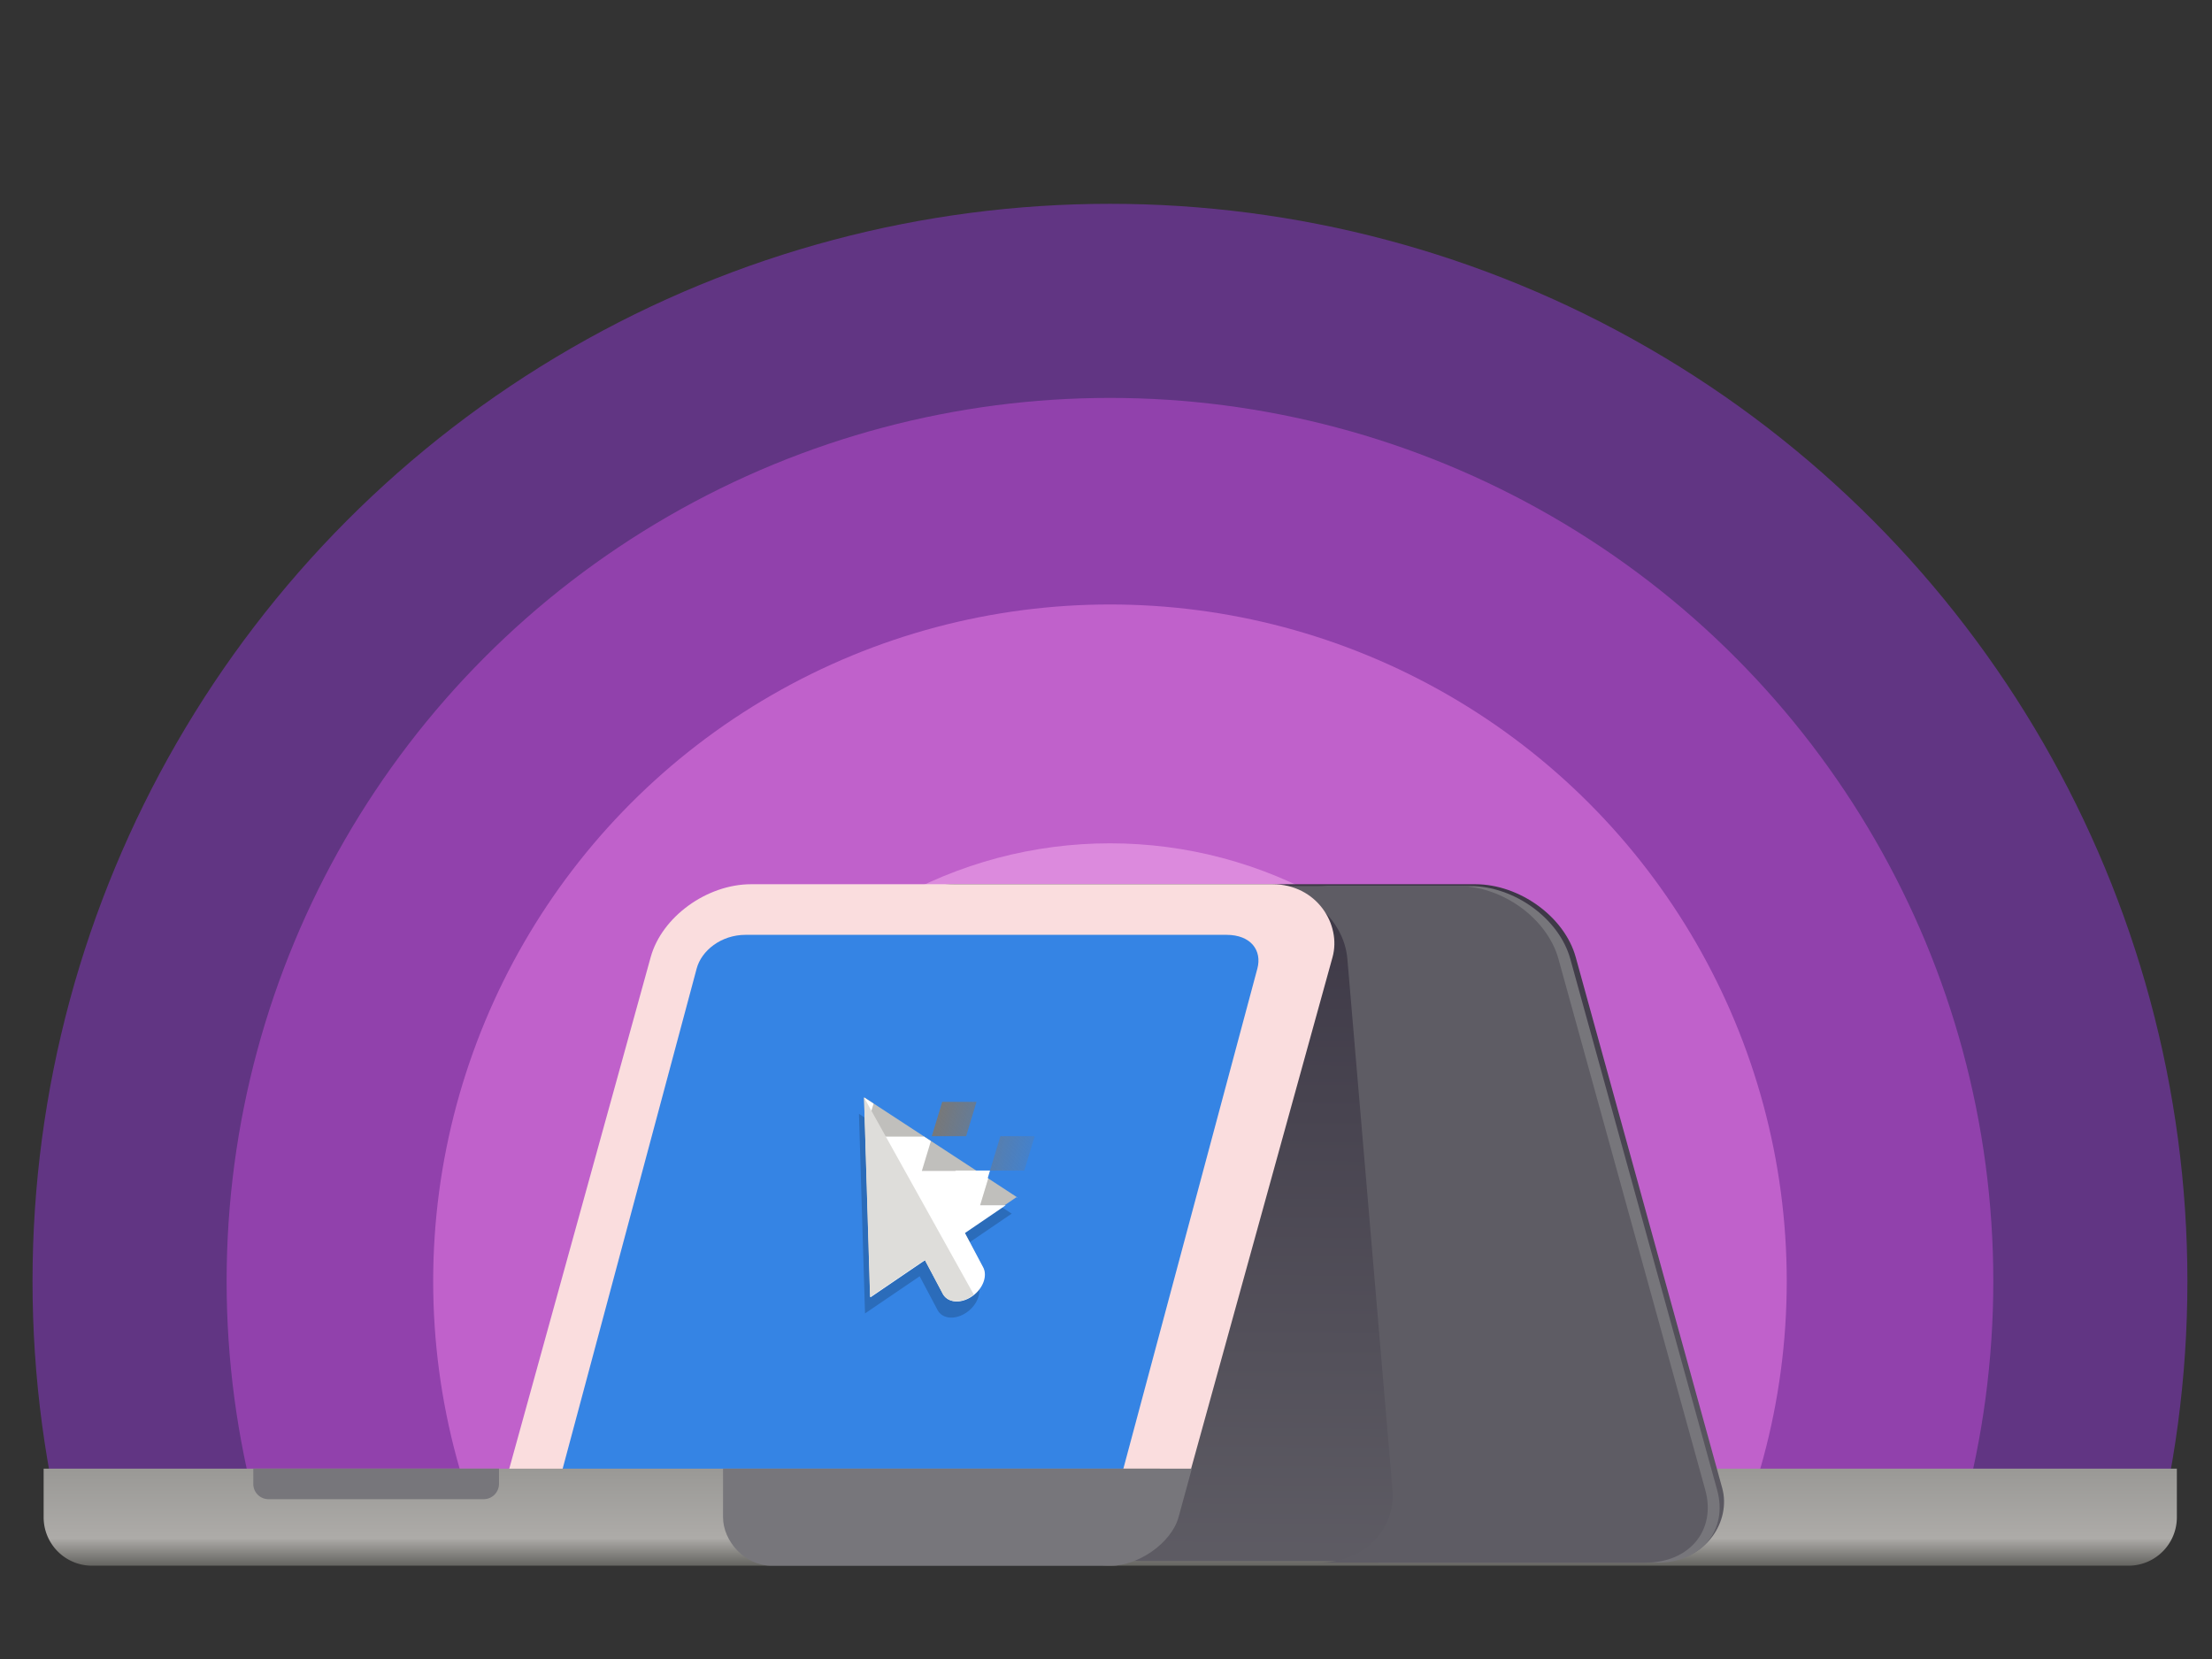 <svg height="600" width="800" xmlns:xlink="http://www.w3.org/1999/xlink" xmlns="http://www.w3.org/2000/svg"><rect width="100%" height="100%" fill="#333333" stroke="none"/><defs><linearGradient id="c"><stop style="stop-color:#3d3846;stop-opacity:1" offset="0"/><stop style="stop-color:#5e5c64;stop-opacity:1" offset="1"/></linearGradient><linearGradient xlink:href="#a" id="g" x1="203.261" y1="784" x2="203.261" y2="800" gradientUnits="userSpaceOnUse" gradientTransform="matrix(-1.185 0 0 1.185 1708.2 -2946.342)"/><linearGradient id="a"><stop style="stop-color:#9a9996;stop-opacity:1" offset="0"/><stop style="stop-color:#adaba8;stop-opacity:1" offset=".7"/><stop style="stop-color:#60605c;stop-opacity:1" offset="1"/></linearGradient><linearGradient xlink:href="#b" id="h" x1="89.575" y1="203.223" x2="105.694" y2="202.635" gradientUnits="userSpaceOnUse"/><linearGradient id="b"><stop style="stop-color:#787878;stop-opacity:1" offset="0"/><stop style="stop-color:#787878;stop-opacity:0" offset="1"/></linearGradient><linearGradient xlink:href="#a" id="e" gradientUnits="userSpaceOnUse" gradientTransform="matrix(1.185 0 0 1.185 1704.952 -2946.342)" x1="203.261" y1="784" x2="203.261" y2="800"/><linearGradient xlink:href="#c" id="f" x1="-2446.765" y1="-2211.354" x2="-2445.618" y2="-2071.876" gradientUnits="userSpaceOnUse"/><clipPath clipPathUnits="userSpaceOnUse" id="d"><path style="opacity:1;fill:#e01b24;fill-opacity:1;stroke:none;stroke-width:3.24;stop-color:#000" d="M1382.818-2264.894h421.624v266.754h-421.624z"/></clipPath></defs><g clip-path="url(#d)" transform="matrix(2.207 0 0 2.207 -3103.461 4973.625)"><circle style="opacity:1;fill:#613583;fill-opacity:1;stroke:none;stroke-width:4.496;stop-color:#000" cx="1588.081" cy="-2043.607" r="176.562"/><circle style="opacity:1;fill:#9141ac;fill-opacity:1;stroke:none;stroke-width:3.686;stop-color:#000" cx="1588.081" cy="-2043.607" r="144.755"/><circle style="opacity:1;fill:#c061cb;fill-opacity:1;stroke:none;stroke-width:2.824;stop-color:#000" cx="1588.081" cy="-2043.607" r="110.905"/><circle style="opacity:1;fill:#dc8add;fill-opacity:1;stroke:none;stroke-width:1.828;stop-color:#000" cx="1588.081" cy="-2043.607" r="71.766"/></g><g transform="matrix(1.852 0 0 1.852 -2967.013 4267.785)"><path style="display:inline;fill:url(#e);fill-opacity:1;stroke:none;stroke-width:6.859;stroke-linecap:round;paint-order:markers fill stroke;stop-color:#000" d="M1809.197-2017.617v9.477a9.456 9.456 0 0 0 9.477 9.477h199.012a9.456 9.456 0 0 0 9.477-9.477v-9.477h-208.489z"/><rect style="fill:url(#f);fill-opacity:1;stroke:none;stroke-width:1.1;stroke-linecap:round;stroke-linejoin:round;-inkscape-stroke:none;stop-color:#000" width="133.154" height="137.1" x="-2494.061" y="-2211.354" rx="15.683" ry="14.773" transform="matrix(-1 0 .266 .964 0 0)"/><path style="fill:#77767b;stroke:none;stroke-width:1.08;stroke-linecap:round;stroke-linejoin:round;-inkscape-stroke:none;stop-color:#000" d="M1859.347-2131.392c8.688 0 16.223 6.35 16.893 14.24l8.804 103.663c.67 7.889-5.784 14.24-14.473 14.24h55.06c8.688 0 13.927-6.351 11.746-14.24l-28.662-103.664c-2.18-7.888-10.93-14.24-19.619-14.24z"/><path style="fill:#5e5c64;stroke:none;stroke-width:1.08;stroke-linecap:round;stroke-linejoin:round;-inkscape-stroke:none;stop-color:#000" d="M1848.285-2131.392c8.688 0 16.223 6.35 16.893 14.24l8.804 103.663c.67 7.889-5.784 14.24-14.473 14.24h63.807c8.689 0 13.928-6.351 11.747-14.24l-28.662-103.664c-2.18-7.888-10.93-14.24-19.619-14.24z"/></g><g transform="matrix(1.852 0 0 1.852 -2551.073 4267.785)"><rect style="fill:#faddde;stroke:none;stroke-width:1.1;stroke-linecap:round;stroke-linejoin:round;-inkscape-stroke:none;stop-color:#000" width="133.154" height="137.1" x="919.092" y="-2211.354" rx="15.683" ry="14.773" transform="skewX(-15.455) scale(1 .964)"/><path style="display:inline;fill:#3584e4;fill-opacity:1;stroke:none;stroke-width:6.859;stroke-linecap:round;paint-order:markers fill stroke;stop-color:#000" d="M1616.986-2121.862c4.777 0 6.967 3.07 6.026 6.584l-26.944 100.554c-.941 3.514-4.78 6.586-9.555 6.586h-93.915c-4.775 0-6.966-3.072-6.025-6.586l26.943-100.554c.942-3.514 4.778-6.584 9.555-6.584z"/><path style="display:inline;fill:url(#g);fill-opacity:1;stroke:none;stroke-width:6.859;stroke-linecap:round;paint-order:markers fill stroke;stop-color:#000" d="M1603.956-2017.617v9.477a9.456 9.456 0 0 1-9.477 9.477h-199.012a9.456 9.456 0 0 1-9.477-9.477v-9.477h208.489z"/><path style="display:inline;fill:#77767b;fill-opacity:1;stroke:none;stroke-width:6.859;stroke-linecap:round;paint-order:markers fill stroke;stop-color:#000" d="m1610.213-2017.617-2.596 9.477c-1.387 5.064-7.888 9.477-13.138 9.477h-66.337c-5.25 0-9.477-4.807-9.477-9.477v-9.477H1594.479z"/><path style="fill:#77767b;stroke:none;stroke-width:1;stroke-linejoin:round;stroke-miterlimit:4;stroke-dasharray:none;stop-color:#000" d="M1426.934-2017.628h47.98v2.975a2.998 2.998 135 0 1-2.997 2.998h-42.007a2.977 2.977 45 0 1-2.977-2.977z"/><g style="display:inline;enable-background:new"><g style="stroke-width:.688"><path style="fill:#000;fill-opacity:.186;stroke:none;stroke-width:.688px;stroke-linecap:butt;stroke-linejoin:miter;stroke-opacity:1" d="m80 198 8 24 5.217-4.47 3.392 4.07a2.5 2.5 0 0 0 3.522.32 2.5 2.5 0 0 0 .32-3.52l-3.437-4.125L102 210z" transform="matrix(1.624 0 -.492 1.624 1512.704 -2408.455)"/><path style="display:inline;fill:#c0bfbc;fill-opacity:1;stroke:none;stroke-width:.688px;stroke-linecap:butt;stroke-linejoin:miter;stroke-opacity:1;enable-background:new" d="m80 196 8 24 5.217-4.47 3.392 4.07a2.5 2.5 45 0 0 3.522.32 2.5 2.5 45 0 0 .32-3.52l-3.437-4.125L102 208z" transform="matrix(1.624 0 -.492 1.624 1512.704 -2408.455)"/><path style="display:inline;fill:#fff;stroke:none;stroke-width:1px;stroke-linecap:butt;stroke-linejoin:miter;stroke-opacity:1;enable-background:new" d="M80.072 31.182 82 36.965v-4.733zM82.346 38l9.363 28.092 7.588-6.504 4.933 5.922a3.636 3.636 0 0 0 5.124.465 3.636 3.636 0 0 0 .466-5.12l-5-6L110.482 50H106v-4.676L103.572 44H94v-5.22L92.572 38H88zM112 48.598v.101l.072-.062z" transform="matrix(1.117 0 -.338 1.117 1467.364 -2124.903)"/><path style="fill:#deddda;stroke:none;stroke-width:.688px;stroke-linecap:butt;stroke-linejoin:miter;stroke-opacity:1" d="m88 40 8 24 5.217-4.47 3.392 4.07a2.5 2.5 0 0 0 3.522.32 2.5 2.5 0 0 0 .238-.233z" transform="matrix(1.624 0 -.492 1.624 1422.972 -2155.055)"/><path style="font-variation-settings:normal;display:inline;fill:#fff;fill-opacity:1;stroke:none;stroke-width:3.438;stroke-linecap:round;stroke-linejoin:miter;stroke-miterlimit:4;stroke-dasharray:none;stroke-dashoffset:0;stroke-opacity:1;enable-background:new;stop-color:#000" d="M93.7 204.812h4.125v4.125H93.7z" transform="matrix(1.624 0 -.492 1.624 1512.704 -2408.455)"/><path style="display:inline;fill:url(#h);fill-opacity:1;stroke-width:3.438;stroke-linecap:round;enable-background:new;stop-color:#000" d="M97.825 200.687h4.125v4.125h-4.125zm-8.25-4.125H93.7v4.125h-4.125z" transform="matrix(1.624 0 -.492 1.624 1512.704 -2408.455)"/></g></g></g><g clip-path="url(#d)" transform="matrix(2.207 0 0 2.207 -4323.462 4973.625)"><circle style="opacity:1;fill:#2ec27e;fill-opacity:1;stroke:none;stroke-width:4.496;stop-color:#000" cx="1588.081" cy="-2043.607" r="176.562"/><circle style="opacity:1;fill:#33d17a;fill-opacity:1;stroke:none;stroke-width:3.686;stop-color:#000" cx="1588.081" cy="-2043.607" r="144.755"/><circle style="opacity:1;fill:#57e389;fill-opacity:1;stroke:none;stroke-width:2.824;stop-color:#000" cx="1588.081" cy="-2043.607" r="110.905"/><circle style="opacity:1;fill:#8ff0a4;fill-opacity:1;stroke:none;stroke-width:1.828;stop-color:#000" cx="1588.081" cy="-2043.607" r="71.766"/></g></svg>